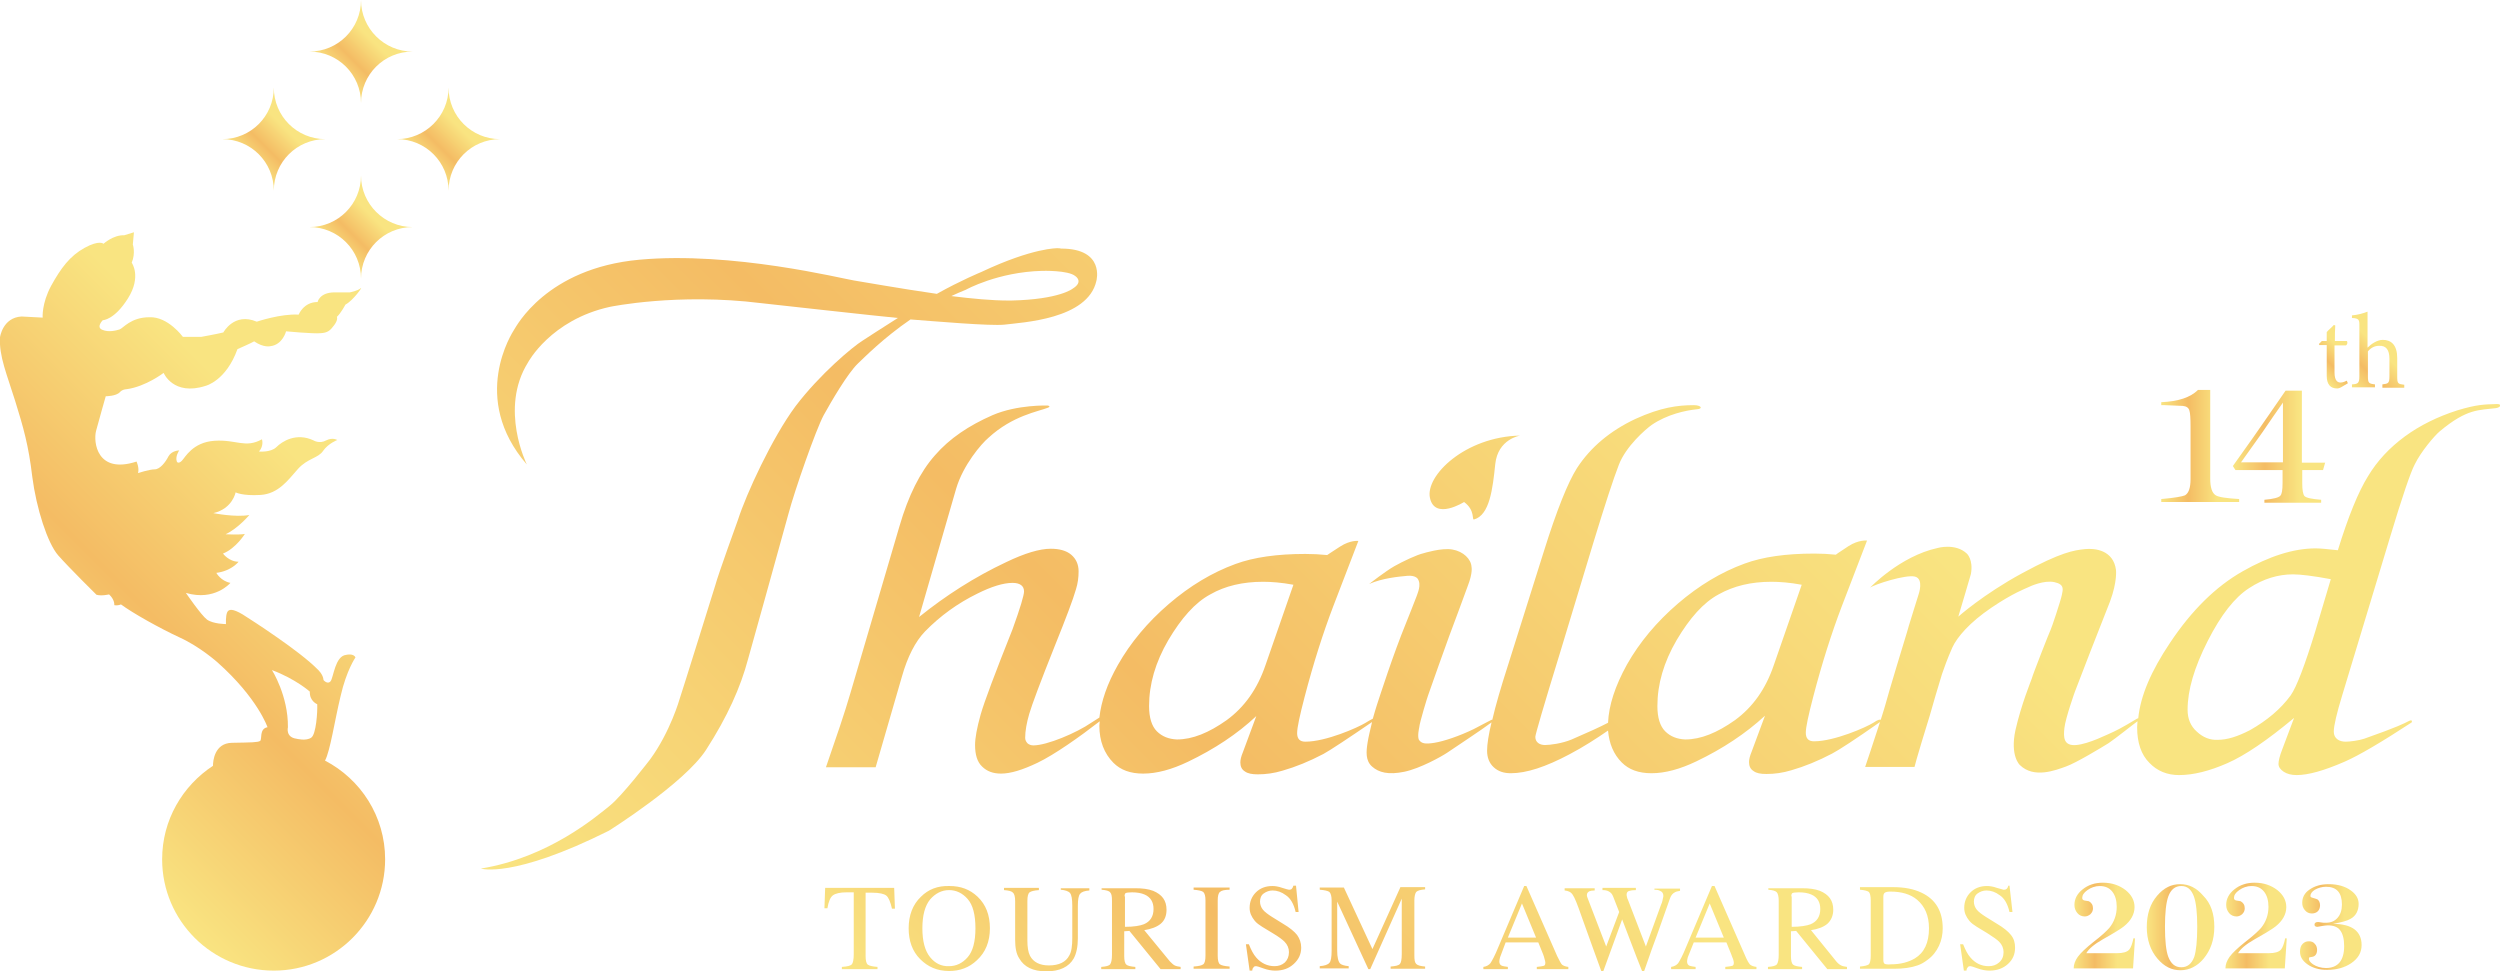 <?xml version="1.0" encoding="utf-8"?>
<!-- Generator: Adobe Illustrator 27.0.0, SVG Export Plug-In . SVG Version: 6.00 Build 0)  -->
<svg version="1.1" id="Layer_1" xmlns="http://www.w3.org/2000/svg" xmlns:xlink="http://www.w3.org/1999/xlink" x="0px" y="0px"
	 viewBox="0 0 673.8 261.7" style="enable-background:new 0 0 673.8 261.7;" xml:space="preserve">
<style type="text/css">
	.st0{fill:url(#SVGID_00000025418520842982376570000011084648691936992959_);}
	.st1{fill:url(#SVGID_00000038392120370830096050000004147249843260674489_);}
	.st2{fill:url(#SVGID_00000107575796548854130200000004141767108552650145_);}
	.st3{fill:url(#SVGID_00000134953226942776001940000012007858678845219968_);}
	.st4{fill:url(#SVGID_00000173154278040034782250000018184980167450971066_);}
	.st5{fill:url(#SVGID_00000072269926681701451720000018299128905865246643_);}
	.st6{fill:url(#SVGID_00000007405072790059928840000007759381910058555792_);}
	.st7{fill:url(#SVGID_00000015331434588904850000000004094329805814845109_);}
	.st8{fill:url(#SVGID_00000060006149741201747520000000591908956292892064_);}
	.st9{fill:url(#SVGID_00000137853973799946030210000015511775595680603020_);}
	.st10{fill:url(#SVGID_00000141444550806244566300000005062555979960020403_);}
	.st11{fill:url(#SVGID_00000103943841237467278890000008373707260102689956_);}
	.st12{fill:url(#SVGID_00000099630914323836873390000013149662944351876249_);}
</style>
<g>
	<g>
		<g>
			<g>
				<g>
					<g>
						<defs>
							<path id="SVGID_1_" d="M385.4,134.2c1.3,6.1,9.2,1.1,9.2,1.1c3.1,2.3,2,4.9,2.7,4.7c4.2-1.2,5-8.2,5.7-14.9
								c0.7-6.8,6.7-7.7,6.7-7.7C394.9,117.7,384.1,128.2,385.4,134.2 M311.8,197.1c-1.4-1.4-2.1-3.7-2.1-6.8
								c0-5.9,1.7-11.8,5.2-17.8c3.5-5.9,7.2-10.1,11.3-12.3c4-2.3,8.8-3.4,14.2-3.4c2.2,0,5,0.2,8.2,0.8l-7.5,21.6
								c-2.2,6.5-5.7,11.4-10.5,14.9c-4.8,3.4-9.2,5.2-13.4,5.2C315,199.2,313.2,198.5,311.8,197.1 M448.8,197.1
								c-1.4-1.4-2.1-3.7-2.1-6.8c0-5.9,1.7-11.8,5.2-17.8c3.5-5.9,7.2-10.1,11.3-12.3c4.1-2.3,8.8-3.4,14.2-3.4
								c2.2,0,5,0.2,8.2,0.8l-7.5,21.6c-2.2,6.5-5.7,11.4-10.5,14.9c-4.8,3.4-9.2,5.2-13.4,5.2C452,199.2,450.2,198.5,448.8,197.1
								 M592.1,197.2c-1.7-1.5-2.5-3.5-2.5-5.9c0-5.3,1.8-11.4,5.4-18.5c3.6-7.1,7.3-11.8,11.2-14.3c3.8-2.5,7.8-3.7,11.8-3.7
								c2,0,5.4,0.4,10.2,1.3l-4.2,14.1c-2.8,9.1-5,14.9-6.6,17.2c-2.7,3.7-6.4,6.8-11,9.4c-3.3,1.7-6.1,2.6-8.7,2.6
								C595.6,199.5,593.7,198.7,592.1,197.2 M662.3,110.6c-5.3,1.7-10,4-14.1,7c-4.1,3-7.5,6.6-10,10.8c-2.6,4.2-5.3,10.8-8.1,19.9
								c-2.7-0.3-4.7-0.5-6-0.5c-5.9,0-12.5,2.1-19.7,6.2c-7.2,4.1-13.7,10.5-19.5,19.2c-5.1,7.6-8,14.3-8.6,20.4
								c-0.2,0-0.4,0.1-0.5,0.2c-0.3,0.2-4.5,2.7-6.1,3.4c-1.6,0.7-6.7,3.3-10.1,3.6c-3.4,0.3-3.5-2-3.2-4.6
								c0.3-2.7,2.8-9.7,2.8-9.7s4.1-10.6,4.2-10.9c0.1-0.3,3.2-8.1,5.3-13.5c2-5.4,1.6-8.5,1.6-8.5c-0.7-5.3-5.6-5.9-8.4-5.6
								c-2.9,0.3-6.4,0.8-16.9,6.5c-10.5,5.7-17.2,11.7-17.2,11.7c0.1-0.2,3.4-11.5,3.4-11.5c0.7-3.9-1.1-5.5-1.1-5.5
								c-3.1-2.9-7.9-1.5-7.9-1.5c-10.1,2.2-18.2,10.7-18.2,10.7c1.2-0.9,9.6-3.6,12.1-3c2.5,0.6,1,4.8,1,4.8
								c-0.2,0.7-3,9.5-3.1,10.1c-0.2,0.6-5.3,17.4-5.9,19.8c-0.2,0.6-0.6,2.1-1.2,3.9c-0.2-0.1-0.7-0.1-2,0.8c-1.9,1.2-10.5,5-16,5
								c-1.5,0-2.2-0.8-2.2-2.3c0-1.5,0.7-4.7,2-9.7c2.4-9.2,5-17.3,7.7-24.4l6.8-17.7c0,0-2.2-0.3-5,1.5c-2.8,1.8-3.4,2.3-3.4,2.3
								c-2-0.2-3.9-0.3-5.8-0.3c-7.7,0-13.9,0.9-18.8,2.7c-6.3,2.3-12.3,5.9-18,10.8c-5.7,4.9-10.3,10.4-13.7,16.4
								c-3.2,5.8-4.9,11-5.1,15.7c-2.3,1.2-5.4,2.6-9.8,4.5c-2.6,1.1-5.9,1.5-7.2,1.5c-1.4,0-2.6-0.7-2.6-2.2
								c0-0.6,2.2-8.2,6.7-22.8l8.9-29.4c3.2-10.5,5.5-17.5,6.9-21.1c1.9-5,7.2-9.6,8.9-10.8c4.1-2.8,9.1-3.9,12.2-4.2
								c1.6-0.1,1.2-1.1-0.9-1.1c-4.3,0-8.9,0.6-15.7,3.7c-6.8,3.2-12.1,7.6-15.8,13.3c-2.4,3.8-5.4,11.2-8.9,22.4l-9.7,30.8
								c-1.9,5.9-3.3,10.7-4.2,14.6c-0.1,0-0.1,0-0.2,0c-0.3,0.1-0.9,0.5-4.8,2.5c-3.9,1.9-8.1,3.3-10.6,3.7
								c-2.5,0.4-3.4,0.2-4.1-0.7c-0.6-0.8,0-3.4,0-3.4c0.1-1.4,2.3-8.5,2.4-8.7c0.1-0.3,5.5-15.6,5.7-16c0.2-0.4,5-13.5,5-13.5
								c1.4-3.6,1-5.1,1-5.1c-0.1-2.1-2.2-4.2-5.2-4.7c-2.9-0.5-7.7,1-7.7,1c-1.8,0.4-5.6,2.2-7.9,3.5c-2.3,1.3-6.8,4.8-6.8,4.8
								c3.6-1.6,8.1-2,10.3-2.2c2.2-0.2,2.8,0.8,2.8,0.8c1.1,1.6-0.1,4-0.3,4.7c-0.2,0.6-2.8,7.1-2.8,7.1
								c-3.6,8.8-7.1,19.8-7.9,22.2c-0.3,0.9-0.7,2.3-1.1,3.7c-0.6,0.3-1.3,0.7-2.1,1.2c-2,1.2-10.5,5-16.1,5
								c-1.5,0-2.2-0.8-2.2-2.3c0-1.5,0.7-4.7,2-9.7c2.4-9.2,5-17.3,7.7-24.4l6.8-17.7c0,0-2.1-0.3-4.9,1.5
								c-2.8,1.8-3.5,2.3-3.5,2.3c-2-0.2-3.9-0.3-5.9-0.3c-7.6,0-13.9,0.9-18.8,2.7c-6.3,2.3-12.3,5.9-18,10.8
								c-5.7,4.9-10.3,10.4-13.7,16.4c-2.9,5.1-4.5,9.8-5,14.2c-0.7,0.5-1.5,0.9-2.2,1.4c-3.9,2.7-11.9,6.1-15.6,6.1
								c-0.6,0-1.1-0.2-1.5-0.5c-0.3-0.3-0.7-0.8-0.7-1.5c0-1.9,0.4-4.1,1.1-6.5c0.7-2.4,3-8.6,7-18.6c2.9-7.2,4.8-12.2,5.6-15
								c0.5-1.6,0.7-3.2,0.7-4.8c0-1.9-0.7-3.4-2-4.5c-1.3-1.1-3.2-1.6-5.5-1.6c-3,0-7,1.2-12,3.6c-8.5,4-16.3,9-23.5,14.8l10-34.6
								c1.9-6.4,6.8-12.1,8.7-13.7c6.5-6,13.5-7.1,16-8.1c1-0.4,0-0.6,0-0.6s-8.2-0.3-14.9,2.6c-6.4,2.8-11.6,6.3-15.5,10.8
								c-4,4.5-7.2,10.9-9.6,19.2l-13.2,44.9c-1.5,5.2-3.8,11.9-6.6,20H236l7.1-24.5c1.5-5.3,3.6-9.4,6.2-12.1
								c4.1-4.2,8.8-7.6,14.1-10.2c3.8-1.9,7-2.9,9.5-2.9c2,0,3.1,0.8,3.1,2.3c0,1-1,4.4-3.1,10.2c-4.7,11.8-7.6,19.5-8.6,23
								c-1,3.6-1.5,6.3-1.5,8.2c0,2.6,0.6,4.6,1.9,5.8c1.3,1.3,3,1.9,5.1,1.9c2.6,0,5.8-1,9.8-2.9c4.6-2.2,11.4-7,16.8-11.2
								c0,0.4-0.1,0.8-0.1,1.2c0,4.1,1.3,7.5,3.8,10c1.9,1.9,4.5,2.9,8,2.9c3.7,0,7.7-1.1,12.1-3.2c7.1-3.4,13.3-7.5,18.4-12.3
								l-3.6,9.7c-0.5,1.2-0.7,2.1-0.7,2.8c0,1.1,0.4,1.9,1.2,2.4c0.8,0.6,2,0.8,3.5,0.8c2.2,0,4.4-0.3,6.7-1c3.5-1,7.2-2.5,11-4.5
								c1.7-0.9,7.1-4.5,13.1-8.6c-0.5,2.1-1,4.2-1.2,5.5c-0.4,2.5-0.6,4.9,1.2,6.5c1.8,1.6,4.4,2.3,8.7,1.4
								c4.3-0.9,10-4.1,11.5-5.1c1.3-0.9,9.8-6.5,12-8.2c-0.8,3.3-1.2,5.9-1.2,7.6c0,1.9,0.6,3.4,1.8,4.5c1.2,1.1,2.7,1.6,4.6,1.6
								c4.2,0,9.4-1.7,15.8-5.1c3.8-2,7.2-4.2,10.4-6.4c0.3,3.5,1.5,6.4,3.7,8.6c1.9,1.9,4.5,2.9,8,2.9c3.7,0,7.7-1.1,12.1-3.2
								c7.1-3.4,13.3-7.5,18.5-12.3l-3.6,9.7c-0.5,1.2-0.7,2.1-0.7,2.8c0,1.1,0.4,1.9,1.2,2.4c0.8,0.6,1.9,0.8,3.5,0.8
								c2.2,0,4.4-0.3,6.7-1c3.5-1,7.2-2.5,11-4.5c1.9-1,6.2-3.8,12.9-8.5c-1.6,5-4,12.1-4,12.1H516c0-0.4,3.9-13.3,4.1-13.8
								c0.1-0.5,2.9-10,3.3-11.2c0.4-1.2,1.5-4.3,2.8-7.2c1.3-2.8,4.6-6.7,10.5-10.7c5.9-4,9.3-5.2,9.9-5.5c0.6-0.3,4.3-2,7.1-1.4
								c2.8,0.6,2.3,2,2,3.5c-0.3,1.5-2.8,9-3,9.3c-0.2,0.3-4.9,12.3-5.1,13.2c-0.3,0.9-2.8,6.9-4.4,13.9c-1.5,7,1.2,9.4,1.2,9.4
								c3.8,3.7,9.6,1.4,12.4,0.4c2.8-1,9.4-5,11.5-6.3c1.8-1.2,6.8-5.2,7.8-5.9c0,0.5-0.1,1.1-0.1,1.6c0,4.2,1.1,7.4,3.3,9.6
								c2.1,2.2,4.8,3.3,8,3.3c3.9,0,8.2-1.1,13-3.2c4.8-2.1,10.8-6.2,18-12.2l-3.2,8.5c-0.7,1.8-1,3.1-1,3.9c0,0.8,0.5,1.5,1.4,2.1
								c0.9,0.6,2.1,0.9,3.5,0.9c3.1,0,7.4-1.2,12.9-3.6c3.9-1.7,10-5.3,18.1-10.6c0,0,0.4-1-0.9-0.3c-1.2,0.6-2.8,1.5-11.9,4.7
								c-1.5,0.5-3.9,0.8-5,0.8c-1.8,0-3.2-0.9-3.2-2.7c0-1.6,0.8-5,2.3-9.9l12.8-42.3c3.4-11.3,5.6-17.7,6.7-19.8
								c1.7-3.5,5.3-7.7,6.7-8.9c7.5-6.3,10.7-5.7,15.2-6.3c1.3-0.2,1.7-1.1,0.3-1.1C669.5,109,667.6,109,662.3,110.6 M256.4,79.8
								c1.3-0.6,2.6-1.2,3.9-1.7c0,0,8.6-4.8,20.6-5.1c0,0,7-0.2,8.9,1.4c0,0,2.4,1.5-0.7,3.4c0,0-3.5,2.9-16.5,3.2
								c-0.3,0-0.6,0-0.9,0C267.4,81,262,80.5,256.4,79.8 M285,66.9c0,0-6.5-0.2-20.5,6.4c0,0-5.6,2.3-12,5.9
								c-10.4-1.5-20.3-3.3-22.3-3.6c-3.3-0.5-32.8-7.9-57.9-5.6c-25.1,2.3-33.2,18.1-33.7,18.8c-0.5,0.8-12.1,18.5,3.4,36.4
								c0,0-7.5-15,0.3-27.5c0,0,6.1-11.5,22.1-15c0,0,18.2-3.8,40.7-1c0,0,33.3,3.7,36.9,4c-4.1,2.6-8.3,5.3-9.5,6.1
								c-2.6,1.6-11.5,9-18.1,17.7c-6.3,8.5-13.3,23.7-15.5,30.6c0,0-5.4,14.9-6.1,17.6c0,0-9,28.9-9.6,30.6c0,0-2.5,8.9-8,16.4
								c0,0-7.5,9.8-10.9,12.5c-3.4,2.7-16.3,13.9-34.7,16.9c0,0,8.5,2.8,34.5-10.2c0,0,20.4-12.8,26.2-21.8
								c5.8-9,9.3-16.9,11.3-24.4c0,0,9.2-32.9,10.9-39.2c1.7-6.4,7.4-22.7,9.5-26.6c2-3.6,6.4-11.2,9.2-13.9
								c1.8-1.7,6.9-6.9,14.2-11.9c6.6,0.5,21.5,1.8,25.3,1.4c4.7-0.6,22.5-1.4,24.8-11.8c0,0,2.4-8.7-9.5-8.7
								C285.7,66.9,285.3,66.9,285,66.9"/>
						</defs>
						
							<linearGradient id="SVGID_00000163060355269051649460000000843705713909318324_" gradientUnits="userSpaceOnUse" x1="215.385" y1="320.088" x2="549.993" y2="-14.519">
							<stop  offset="0" style="stop-color:#F9E481"/>
							<stop  offset="0.343" style="stop-color:#F4BC64"/>
							<stop  offset="0.716" style="stop-color:#F9E481"/>
						</linearGradient>
						
							<use xlink:href="#SVGID_1_"  style="overflow:visible;fill:url(#SVGID_00000163060355269051649460000000843705713909318324_);"/>
						<clipPath id="SVGID_00000070090403803658052910000013264718630053460408_">
							<use xlink:href="#SVGID_1_"  style="overflow:visible;"/>
						</clipPath>
					</g>
				</g>
				<g>
					<g>
						<defs>
							<path id="SVGID_00000120556844960824144550000017976080783254473381_" d="M222.4,239.2l-0.2,5.6h0.8c0.3-1.8,0.8-3,1.5-3.5
								c0.7-0.5,1.9-0.8,3.7-0.8h1.9v16.7c0,1.4-0.2,2.3-0.5,2.7c-0.4,0.4-1.2,0.6-2.7,0.7v0.6h9.6v-0.6c-1.3-0.1-2.2-0.3-2.6-0.6
								c-0.4-0.3-0.6-1.1-0.6-2.3v-17.1h1.8c1.9,0,3.2,0.3,3.8,0.8c0.6,0.5,1.1,1.7,1.5,3.5h0.8l-0.2-5.6H222.4z M285.9,239.2v0.6
								c1.2,0.1,2.1,0.4,2.5,0.9c0.4,0.5,0.6,1.6,0.6,3.4v8.7c0,2.1-0.2,3.7-0.8,4.7c-0.9,1.8-2.8,2.7-5.5,2.7
								c-2.5,0-4.2-0.9-5.1-2.6c-0.5-1-0.7-2.4-0.7-4.1v-10.7c0-1.2,0.2-2,0.6-2.3c0.4-0.3,1.2-0.5,2.5-0.6v-0.6h-9.4v0.6
								c1.3,0.1,2.1,0.3,2.4,0.7c0.4,0.3,0.6,1.1,0.6,2.3v10.4c0,2.1,0.3,3.8,1.1,5c1.3,2.3,3.7,3.5,7.3,3.5c3.6,0,6.1-1.2,7.4-3.5
								c0.7-1.3,1.1-3.1,1.1-5.4v-8.7c0-1.8,0.2-2.8,0.6-3.3c0.4-0.5,1.2-0.8,2.5-0.9v-0.6H285.9z M303.1,241.6
								c0-0.5,0.1-0.8,0.3-0.9c0.2-0.1,0.8-0.2,1.7-0.2c1.4,0,2.5,0.2,3.4,0.6c1.6,0.7,2.4,2,2.4,3.9c0,2-0.9,3.4-2.6,4.1
								c-1,0.4-2.7,0.7-5.1,0.7V241.6z M296.9,239.2v0.6c1.2,0.1,2,0.3,2.3,0.7c0.4,0.4,0.5,1.1,0.5,2.3v14.5c0,1.4-0.2,2.2-0.5,2.6
								c-0.3,0.4-1.1,0.6-2.4,0.7v0.6h9.2v-0.6c-1.2-0.1-2.1-0.3-2.4-0.6c-0.4-0.3-0.6-1.1-0.6-2.3V251l1.4-0.1l8.4,10.3h5.4v-0.6
								c-0.7-0.1-1.2-0.2-1.6-0.4c-0.4-0.2-0.8-0.6-1.3-1.1l-6.9-8.4c1.8-0.3,3.3-0.8,4.4-1.7c1.1-0.9,1.6-2.2,1.6-3.8
								c0-2.5-1.2-4.1-3.6-5.1c-1.3-0.5-2.9-0.7-4.8-0.7H296.9z M321.7,239.2v0.6c1.3,0.1,2.2,0.3,2.6,0.6c0.4,0.4,0.6,1.1,0.6,2.3
								v14.9c0,1.2-0.2,2-0.6,2.3c-0.4,0.3-1.2,0.5-2.6,0.6v0.6h9.7v-0.6c-1.3-0.1-2.2-0.3-2.6-0.6c-0.4-0.3-0.6-1.1-0.6-2.3v-14.9
								c0-1.2,0.2-2,0.6-2.3c0.4-0.4,1.3-0.6,2.6-0.6v-0.6H321.7z M377.4,239.2l-7.5,16.6l-7.7-16.6h-6.5v0.6
								c1.3,0.1,2.2,0.3,2.6,0.6c0.4,0.4,0.6,1.2,0.6,2.3v13.5c0,1.8-0.2,2.9-0.6,3.3c-0.4,0.5-1.3,0.8-2.6,0.9v0.6h7.8v-0.6
								c-1.2-0.1-2-0.4-2.3-0.7c-0.5-0.5-0.8-1.7-0.8-3.5V243l8.4,18.2h0.5l8.5-19v15c0,1.4-0.2,2.3-0.5,2.6
								c-0.3,0.4-1.2,0.6-2.5,0.7v0.6h9.3v-0.6c-1.2-0.1-2-0.3-2.4-0.7c-0.4-0.4-0.5-1.1-0.5-2.3v-14.8c0-1.1,0.2-1.9,0.5-2.3
								c0.4-0.4,1.2-0.6,2.4-0.7v-0.6H377.4z M445.9,239.2v0.6c0.7,0,1.2,0.1,1.5,0.3c0.6,0.2,0.9,0.7,0.9,1.3c0,0.2,0,0.4-0.1,0.7
								c-0.1,0.5-0.2,1.1-0.5,1.7l-4.1,11.3l-4.8-12.5c-0.2-0.4-0.3-0.7-0.3-0.9c0-0.1-0.1-0.3-0.1-0.5c0-0.6,0.2-1,0.8-1.1
								c0.3-0.1,0.9-0.2,1.7-0.2v-0.6h-9v0.6c0.7,0,1.2,0.1,1.6,0.3c0.6,0.3,1,0.7,1.3,1.5l1.6,4.1l-3.5,9.3l-4.8-12.5
								c-0.1-0.3-0.2-0.6-0.3-0.8c-0.1-0.2-0.1-0.4-0.1-0.6c0-0.5,0.3-0.8,0.7-1c0.3-0.1,0.7-0.2,1.4-0.2v-0.6h-8.1v0.6
								c1,0.1,1.7,0.4,2.2,1.2c0.5,0.7,1.3,2.7,2.4,5.9l2.8,7.8l2.5,6.9h0.5l5.1-14l3.9,10.2l1.5,3.8h0.5l2.1-6l1.4-3.8l3.5-9.9
								c0.3-0.8,0.7-1.3,1.3-1.6c0.3-0.2,0.8-0.3,1.4-0.4v-0.6H445.9z M482.8,241.6c0-0.5,0.1-0.8,0.3-0.9c0.2-0.1,0.8-0.2,1.7-0.2
								c1.4,0,2.5,0.2,3.4,0.6c1.6,0.7,2.4,2,2.4,3.9c0,2-0.9,3.4-2.6,4.1c-1,0.4-2.8,0.7-5.1,0.7V241.6z M476.6,239.2v0.6
								c1.2,0.1,1.9,0.3,2.3,0.7c0.3,0.4,0.5,1.1,0.5,2.3v14.5c0,1.4-0.2,2.2-0.5,2.6c-0.3,0.4-1.1,0.6-2.4,0.7v0.6h9.2v-0.6
								c-1.2-0.1-2.1-0.3-2.4-0.6c-0.4-0.3-0.6-1.1-0.6-2.3V251l1.4-0.1l8.4,10.3h5.3v-0.6c-0.7-0.1-1.2-0.2-1.6-0.4
								c-0.4-0.2-0.9-0.6-1.3-1.1l-6.8-8.4c1.9-0.3,3.3-0.8,4.4-1.7c1-0.9,1.6-2.2,1.6-3.8c0-2.5-1.2-4.1-3.6-5.1
								c-1.3-0.5-2.9-0.7-4.8-0.7H476.6z M508,259.8c-0.3-0.2-0.4-0.5-0.4-1.1v-17c0-0.5,0.1-0.9,0.4-1.1c0.3-0.2,0.8-0.3,1.5-0.3
								c3,0,5.4,0.7,7.2,2.2c2.1,1.8,3.2,4.3,3.2,7.7c0,3.9-1.3,6.6-3.8,8.1c-1.7,1-3.8,1.6-6.4,1.6
								C508.8,260,508.3,259.9,508,259.8 M501.3,239.2v0.6c1.2,0.1,2,0.3,2.4,0.6c0.3,0.3,0.5,1.1,0.5,2.3v14.9c0,1.2-0.2,2-0.5,2.3
								c-0.4,0.3-1.2,0.5-2.4,0.6v0.6h9.2c2.5,0,4.6-0.3,6.3-0.9c0.9-0.3,1.8-0.8,2.7-1.5c1.4-1,2.4-2.3,3.1-3.8
								c0.7-1.5,1-3.1,1-4.7c0-4.6-1.9-7.8-5.7-9.6c-2.1-1-4.6-1.5-7.7-1.5H501.3z M410.2,243.5l3.8,9.2h-7.6L410.2,243.5z
								 M410.8,238.8l-6.9,16.3c-1,2.5-1.8,3.9-2.2,4.5c-0.4,0.5-1.1,0.9-1.9,1v0.6h6.6v-0.6c-0.8-0.1-1.3-0.2-1.6-0.3
								c-0.5-0.2-0.7-0.6-0.7-1.2c0-0.3,0.1-0.7,0.2-1.1c0.2-0.5,0.7-1.8,1.5-4h8.8l1.3,3.2c0.2,0.5,0.3,0.9,0.4,1.3
								c0.1,0.4,0.2,0.7,0.2,0.9c0,0.5-0.1,0.8-0.4,0.9c-0.3,0.1-0.9,0.2-1.9,0.3v0.6h8.5v-0.6c-0.8-0.1-1.3-0.3-1.7-0.6
								c-0.3-0.3-0.7-1.1-1.3-2.3l-8.3-18.9H410.8z M460.8,243.5l3.8,9.2H457L460.8,243.5z M461.4,238.8l-6.9,16.3
								c-1,2.5-1.8,3.9-2.2,4.5c-0.4,0.5-1.1,0.9-1.9,1v0.6h6.6v-0.6c-0.8-0.1-1.3-0.2-1.6-0.3c-0.5-0.2-0.7-0.6-0.7-1.2
								c0-0.3,0.1-0.7,0.2-1.1c0.2-0.5,0.7-1.8,1.6-4h8.8l1.3,3.2c0.2,0.5,0.3,0.9,0.5,1.3c0.1,0.4,0.2,0.7,0.2,0.9
								c0,0.5-0.1,0.8-0.4,0.9c-0.3,0.1-0.9,0.2-1.9,0.3v0.6h8.4v-0.6c-0.8-0.1-1.3-0.3-1.7-0.6c-0.3-0.3-0.8-1.1-1.3-2.3l-8.3-18.9
								H461.4z M250.7,258c-1.4-1.7-2.1-4.3-2.1-7.8c0-3.5,0.7-6.1,2.1-7.8c1.4-1.6,3.1-2.5,5.1-2.5c1.9,0,3.6,0.8,5,2.4
								c1.4,1.6,2.1,4.2,2.1,7.9c0,3.6-0.7,6.2-2.1,7.8c-1.4,1.6-3.1,2.4-5,2.4C253.7,260.5,252,259.6,250.7,258 M248.2,241.7
								c-2.2,2.1-3.3,5-3.3,8.5c0,3.4,1,6.2,3.1,8.3c2.1,2.1,4.6,3.2,7.8,3.2c2.9,0,5.4-0.9,7.5-2.9c2.3-2.1,3.5-5,3.5-8.6
								c0-3.6-1.1-6.4-3.3-8.5c-2.1-2-4.6-2.9-7.6-2.9C252.7,238.7,250.2,239.7,248.2,241.7 M348.6,238.7c-0.1,0.3-0.2,0.6-0.4,0.8
								c-0.1,0.2-0.4,0.3-0.8,0.3c-0.2,0-0.8-0.2-1.8-0.5c-1.1-0.4-2-0.5-2.7-0.5c-1.8,0-3.3,0.6-4.4,1.7c-1.1,1.1-1.7,2.5-1.7,4.2
								c0,1.3,0.5,2.4,1.4,3.5c0.5,0.6,1.2,1.1,2,1.6l2.8,1.7c1.7,1,2.7,1.8,3.2,2.3c0.8,0.8,1.2,1.8,1.2,2.8c0,1.2-0.4,2.1-1.1,2.8
								c-0.8,0.7-1.7,1-2.8,1c-1.9,0-3.6-0.8-4.9-2.3c-0.8-0.9-1.4-2.1-2-3.6h-0.8l1,7.1h0.7c0-0.3,0.1-0.6,0.3-0.8
								c0.1-0.3,0.4-0.4,0.8-0.4c0.2,0,0.8,0.2,1.9,0.6c1.1,0.4,2.2,0.6,3.2,0.6c2.1,0,3.7-0.6,5-1.8c1.3-1.2,2-2.6,2-4.4
								c0-1.3-0.4-2.4-1.1-3.4c-0.7-0.9-2-2-3.9-3.1l-2.9-1.8c-1.1-0.7-1.9-1.3-2.4-1.9c-0.5-0.6-0.8-1.4-0.8-2.2
								c0-0.9,0.3-1.7,1-2.2c0.7-0.5,1.5-0.8,2.4-0.8c1.2,0,2.4,0.4,3.6,1.3c1.2,0.8,2.1,2.3,2.6,4.5h0.8l-0.7-7.1H348.6z
								 M541.3,238.7c-0.1,0.3-0.2,0.6-0.4,0.8c-0.2,0.2-0.4,0.3-0.9,0.3c-0.1,0-0.8-0.2-1.8-0.5c-1.1-0.4-2-0.5-2.7-0.5
								c-1.8,0-3.3,0.6-4.4,1.7c-1.1,1.1-1.7,2.5-1.7,4.2c0,1.3,0.5,2.4,1.4,3.5c0.5,0.6,1.2,1.1,2,1.6l2.8,1.7
								c1.6,1,2.7,1.8,3.2,2.3c0.8,0.8,1.2,1.8,1.2,2.8c0,1.2-0.4,2.1-1.2,2.8c-0.8,0.7-1.7,1-2.8,1c-2,0-3.6-0.8-4.9-2.3
								c-0.8-0.9-1.4-2.1-2-3.6h-0.8l1,7.1h0.7c0-0.3,0.1-0.6,0.3-0.8c0.1-0.3,0.4-0.4,0.8-0.4c0.2,0,0.8,0.2,1.9,0.6
								c1.1,0.4,2.2,0.6,3.2,0.6c2,0,3.7-0.6,5-1.8c1.3-1.2,1.9-2.6,1.9-4.4c0-1.3-0.3-2.4-1.1-3.4c-0.7-0.9-2-2-3.9-3.1l-2.9-1.8
								c-1.1-0.7-1.9-1.3-2.4-1.9c-0.5-0.6-0.8-1.4-0.8-2.2c0-0.9,0.3-1.7,1-2.2c0.7-0.5,1.5-0.8,2.4-0.8c1.2,0,2.4,0.4,3.6,1.3
								c1.2,0.8,2.1,2.3,2.6,4.5h0.8l-0.8-7.1H541.3z"/>
						</defs>
						
							<linearGradient id="SVGID_00000017518542678607475610000010409030800603923331_" gradientUnits="userSpaceOnUse" x1="298.604" y1="332.885" x2="467.358" y2="164.13">
							<stop  offset="0" style="stop-color:#F9E481"/>
							<stop  offset="0.343" style="stop-color:#F4BC64"/>
							<stop  offset="0.716" style="stop-color:#F9E481"/>
						</linearGradient>
						
							<use xlink:href="#SVGID_00000120556844960824144550000017976080783254473381_"  style="overflow:visible;fill:url(#SVGID_00000017518542678607475610000010409030800603923331_);"/>
						<clipPath id="SVGID_00000028307074298095394760000016880578885197373622_">
							<use xlink:href="#SVGID_00000120556844960824144550000017976080783254473381_"  style="overflow:visible;"/>
						</clipPath>
					</g>
				</g>
			</g>
			<g>
				
					<linearGradient id="SVGID_00000169515820798754610770000000262690220601545376_" gradientUnits="userSpaceOnUse" x1="625.227" y1="101.265" x2="634.131" y2="92.362">
					<stop  offset="0" style="stop-color:#F9E481"/>
					<stop  offset="0.343" style="stop-color:#F4BC64"/>
					<stop  offset="0.716" style="stop-color:#F9E481"/>
				</linearGradient>
				<path style="fill:url(#SVGID_00000169515820798754610770000000262690220601545376_);" d="M631.1,104.3c-0.5,0.3-0.9,0.4-1.2,0.4
					c-1.8,0-2.8-1.1-2.8-3.4v-8.3h-2l-0.1-0.3l0.8-0.8h1.3v-2.4c0.5-0.6,1.4-1.3,1.9-1.9l0.4,0.1c-0.1,1.2-0.1,2.8-0.1,4.2h3.2
					c0.3,0.3,0.2,0.9-0.2,1.2h-3.1v7.3c0,2.3,0.9,2.7,1.6,2.7c0.7,0,1.3-0.3,1.7-0.5l0.3,0.7L631.1,104.3z"/>
				
					<linearGradient id="SVGID_00000057858364785717836830000017744179096311381422_" gradientUnits="userSpaceOnUse" x1="632.585" y1="103.057" x2="644.926" y2="90.716">
					<stop  offset="0" style="stop-color:#F9E481"/>
					<stop  offset="0.343" style="stop-color:#F4BC64"/>
					<stop  offset="0.716" style="stop-color:#F9E481"/>
				</linearGradient>
				<path style="fill:url(#SVGID_00000057858364785717836830000017744179096311381422_);" d="M642.1,104.4v-0.8
					c1.6-0.2,1.9-0.3,1.9-2.2v-4.7c0-2.4-0.9-3.6-2.8-3.5c-1.1,0-2.2,0.5-3,1.5v6.7c0,1.8,0.2,2,1.9,2.2v0.8h-6.2v-0.8
					c1.6-0.1,2-0.3,2-2.2V87.7c0-1.5-0.1-1.9-2-2v-0.7c1.5-0.1,3.2-0.6,4.2-1c0,1.1,0,2.4,0,3.5v6.2c1-1,2.6-2.1,4.1-2.1
					c2.3,0,3.9,1.4,3.9,4.9v5c0,1.9,0.2,2,1.9,2.2v0.8H642.1z"/>
			</g>
		</g>
		<g>
			
				<linearGradient id="SVGID_00000006667308312859260720000007701142321978506932_" gradientUnits="userSpaceOnUse" x1="66.853" y1="44.452" x2="80.779" y2="30.526">
				<stop  offset="0" style="stop-color:#F9E481"/>
				<stop  offset="0.343" style="stop-color:#F4BC64"/>
				<stop  offset="0.716" style="stop-color:#F9E481"/>
			</linearGradient>
			<path style="fill:url(#SVGID_00000006667308312859260720000007701142321978506932_);" d="M73.8,23.6c0,7.7-6.2,13.9-13.9,13.9
				c7.7,0,13.9,6.2,13.9,13.9c0-7.7,6.2-13.9,13.9-13.9C80,37.5,73.8,31.3,73.8,23.6z"/>
			
				<linearGradient id="SVGID_00000120531305194991124640000006473222207814458295_" gradientUnits="userSpaceOnUse" x1="113.892" y1="44.451" x2="127.816" y2="30.527">
				<stop  offset="0" style="stop-color:#F9E481"/>
				<stop  offset="0.343" style="stop-color:#F4BC64"/>
				<stop  offset="0.716" style="stop-color:#F9E481"/>
			</linearGradient>
			<path style="fill:url(#SVGID_00000120531305194991124640000006473222207814458295_);" d="M120.9,23.6c0,7.7,6.2,13.9,13.9,13.9
				c-7.7,0-13.9,6.2-13.9,13.9c0-7.7-6.2-13.9-13.9-13.9C114.6,37.5,120.9,31.3,120.9,23.6z"/>
			
				<linearGradient id="SVGID_00000103982460042843124620000005647897095200852651_" gradientUnits="userSpaceOnUse" x1="90.35" y1="68.193" x2="104.279" y2="54.265">
				<stop  offset="0" style="stop-color:#F9E481"/>
				<stop  offset="0.343" style="stop-color:#F4BC64"/>
				<stop  offset="0.716" style="stop-color:#F9E481"/>
			</linearGradient>
			<path style="fill:url(#SVGID_00000103982460042843124620000005647897095200852651_);" d="M97.3,47.3c0,7.7-6.2,13.9-13.9,13.9
				c7.7,0,13.9,6.2,13.9,13.9c0-7.7,6.2-13.9,13.9-13.9C103.6,61.2,97.3,55,97.3,47.3z"/>
			
				<linearGradient id="SVGID_00000093892004902523792360000008817380667247019918_" gradientUnits="userSpaceOnUse" x1="90.351" y1="20.892" x2="104.279" y2="6.964">
				<stop  offset="0" style="stop-color:#F9E481"/>
				<stop  offset="0.343" style="stop-color:#F4BC64"/>
				<stop  offset="0.716" style="stop-color:#F9E481"/>
			</linearGradient>
			<path style="fill:url(#SVGID_00000093892004902523792360000008817380667247019918_);" d="M97.3,0c0,7.7-6.2,13.9-13.9,13.9
				c7.7,0,13.9,6.2,13.9,13.9c0-7.7,6.2-13.9,13.9-13.9C103.6,13.9,97.3,7.7,97.3,0z"/>
			
				<linearGradient id="SVGID_00000137112317488223039910000009368328081851213451_" gradientUnits="userSpaceOnUse" x1="9.062" y1="209.412" x2="118.858" y2="99.617">
				<stop  offset="0" style="stop-color:#F9E481"/>
				<stop  offset="0.343" style="stop-color:#F4BC64"/>
				<stop  offset="0.716" style="stop-color:#F9E481"/>
			</linearGradient>
			<path style="fill:url(#SVGID_00000137112317488223039910000009368328081851213451_);" d="M87.6,205c1.4-2.6,2.6-10.8,4.2-17.4
				c1.6-7,4-10.4,4-10.4c-0.5-1.2-2.5-0.7-2.5-0.7c-3,0.3-3.4,6.1-4.2,7.1c-0.8,1-1.9-0.3-1.9-0.3c-0.1-1.6-1.6-2.9-1.6-2.9
				c-4.8-4.9-17.5-13.1-20.2-14.8c-2.7-1.6-3.8-1.5-4.2-0.5c-0.4,1-0.3,3.1-0.3,3.1s-3.4,0-5.1-1.2c-1.6-1.2-5.7-7.2-5.7-7.2
				c7.8,2.3,12-2.7,12-2.7c-2.6-0.5-3.8-2.7-3.8-2.7c4.1-0.5,6-3,6-3c-2.6,0-4.2-2.2-4.2-2.2c3.5-1.4,5.9-5.3,5.9-5.3
				c-1.4,0.3-5.2,0.1-5.2,0.1c3.4-1.6,6.4-5.2,6.4-5.2c-3.7,0.7-9.7-0.5-9.7-0.5c5.2-1.2,6-5.6,6-5.6s1.8,1,6.7,0.7
				c4.9-0.3,7.5-4.1,10.1-7c2.6-2.9,5.5-2.9,6.8-4.9c1.4-2,3.8-2.9,3.8-2.9s-1.2-0.8-3,0.1c-1.8,1-3.4,0-3.4,0
				c-4.7-2.2-8.5,0.3-10,1.8c-1.5,1.5-4.7,1.2-4.7,1.2c1.4-1.6,0.8-3.3,0.8-3.3c-4.5,2.5-6.9,0-12.8,0.4c-5.9,0.4-7.9,4.5-8.8,5.4
				c-0.9,0.9-1.3,0.3-1.3,0.3c-0.6-1.4,0.6-3.1,0.6-3.1s-2,0-2.9,1.6c-0.8,1.6-2.3,3.5-3.7,3.5c-1.4,0-4.5,1-4.5,1
				c0.4-1.4-0.4-3.1-0.4-3.1c-10.7,3.5-11.7-5.3-10.9-8.3c0.8-3,2.6-9.3,2.6-9.3s2.8,0,3.8-1.1c0.7-0.8,1.8-0.8,1.8-0.8
				c5.2-0.7,10-4.4,10-4.4s2.6,6.3,11.3,3.5c0,0,5.5-1.3,8.6-9.9c0,0,4.1-1.8,4.5-2.1c2.6,1.8,4.4,1.3,4.4,1.3c3.3-0.4,4.2-4,4.2-4
				s7.4,0.7,9.3,0.5c1.9-0.1,2.6-0.7,3.7-2.2c1.1-1.5,0.7-2.2,0.7-2.2c1.1-1,2.3-3.3,2.3-3.3c2.1-1.1,4.9-5.1,4.1-4.4
				c-0.8,0.7-2.9,1.1-2.9,1.1s0,0-4.1,0c-4.1,0-4.6,2.6-4.6,2.6c-3.8,0-5.1,3.4-5.1,3.4c-4.8-0.3-11.3,1.9-11.3,1.9
				c-6.1-2.6-9,2.9-9,2.9c-1.6,0.4-6,1.2-6,1.2h-4.9c0,0-4-5.5-9-5.3c-5.1,0-7.1,3-8.1,3.3c-1,0.3-2.9,0.8-4.6,0.1
				c-1.8-0.7,0.1-2.6,0.1-2.6s3.1,0,6.8-5.9c3.7-5.9,1-9.6,1-9.6c1.1-2.6,0.3-4.9,0.3-4.9l0.3-3.3l-2.6,0.8c-3-0.1-5.6,2.3-5.6,2.3
				s-1.1-1.1-5.1,1.1c-4,2.2-6.4,5.5-9,10.2c-2.6,4.8-2.3,8.6-2.3,8.6l-5.7-0.3C0.7,85.6,0,90.9,0,90.9c-0.3,5.1,1.9,10.1,4.1,17.2
				c2.2,7.1,3.6,11.9,4.6,20.4c1.1,8.5,4.1,17.9,7,21.2C18.6,153,26,160.3,26,160.3c1.4,0.4,3.4-0.1,3.4-0.1
				c1.6,1.5,1.4,2.9,1.4,2.9c1,0.2,1.8-0.2,1.8-0.2c3.1,2.3,10.4,6.4,15.8,8.9c5.5,2.5,10.2,6.7,10.2,6.7
				c10.9,9.7,13.5,17.5,13.5,17.5c-2.3,0.4-1.4,3.3-2,3.7c-0.7,0.4-2.2,0.4-7.6,0.5c-4.7,0.1-5.1,4.9-5.1,6.2
				c-8.2,5.4-13.7,14.6-13.7,25.2c0,16.6,13.5,30,30.1,30c16.6,0,30-13.5,30-30C103.8,220,97.2,210,87.6,205z M83.5,186.4
				c-0.1,2.6,2,3.4,2,3.4c0.1,2.1-0.3,8.1-1.6,9c-1.4,1-4,0.3-4,0.3c-3-0.4-2.3-3.1-2.3-3.1c0.1-8.5-4.3-15.4-4.3-15.4
				C79.7,183,83.5,186.4,83.5,186.4z"/>
		</g>
	</g>
	<g>
		
			<linearGradient id="SVGID_00000083811036652968259800000014287295405333867395_" gradientUnits="userSpaceOnUse" x1="558.907" y1="249.555" x2="575.367" y2="249.555">
			<stop  offset="0" style="stop-color:#F9E481"/>
			<stop  offset="0.343" style="stop-color:#F4BC64"/>
			<stop  offset="0.716" style="stop-color:#F9E481"/>
		</linearGradient>
		<path style="fill:url(#SVGID_00000083811036652968259800000014287295405333867395_);" d="M575.4,253.3l-0.5,7.7h-16
			c0-1.1,0.4-2.1,1.1-3.1c0.8-1.1,2.2-2.4,4.2-4c2.1-1.6,3.5-2.9,4.3-3.8c1.3-1.6,2-3.5,2-5.7c0-1.7-0.4-3.1-1.2-4.1
			c-0.8-1-1.9-1.5-3.4-1.5c-1.2,0-2.3,0.4-3.3,1.1c-1,0.7-1.4,1.4-1.4,2.1c0,0.4,0.2,0.6,0.6,0.7c0.7,0.1,1.1,0.2,1.2,0.2
			c0.7,0.4,1.1,1,1.1,1.9c0,0.6-0.2,1.1-0.7,1.6c-0.5,0.4-1,0.6-1.5,0.6c-0.8,0-1.5-0.3-2-0.9s-0.8-1.3-0.8-2.2c0-1.6,0.7-3,2.2-4.2
			c1.5-1.2,3.3-1.8,5.5-1.8c2.4,0,4.4,0.7,6.1,2c1.6,1.3,2.4,2.8,2.4,4.6c0,1.9-1,3.7-2.9,5.2c-0.6,0.5-2.5,1.7-5.7,3.5
			c-2.3,1.3-3.8,2.6-4.4,3.7h8.3c1.6,0,2.7-0.3,3.3-1c0.4-0.5,0.8-1.5,1.1-3H575.4z"/>
		
			<linearGradient id="SVGID_00000129886813198560401930000017309477644403747244_" gradientUnits="userSpaceOnUse" x1="578.744" y1="249.776" x2="596.844" y2="249.776">
			<stop  offset="0" style="stop-color:#F9E481"/>
			<stop  offset="0.343" style="stop-color:#F4BC64"/>
			<stop  offset="0.716" style="stop-color:#F9E481"/>
		</linearGradient>
		<path style="fill:url(#SVGID_00000129886813198560401930000017309477644403747244_);" d="M596.8,249.8c0,3.5-1,6.3-2.9,8.6
			c-1.7,2-3.8,3.1-6.2,3.1c-2.4,0-4.4-1-6.2-3.1c-1.9-2.2-2.9-5.1-2.9-8.5c0-3.5,0.9-6.3,2.8-8.5c1.8-2.1,3.8-3.1,6.2-3.1
			c2.4,0,4.4,1,6.2,3.1C595.9,243.5,596.8,246.3,596.8,249.8z M592.2,249.8c0-3.8-0.3-6.5-0.9-8.2c-0.7-1.9-1.8-2.8-3.4-2.8
			c-1.6,0-2.8,0.9-3.5,2.8c-0.6,1.7-0.9,4.4-0.9,8.2s0.3,6.5,0.9,8.1c0.7,1.8,1.8,2.8,3.5,2.8c1.6,0,2.8-0.9,3.5-2.8
			C591.9,256.3,592.2,253.6,592.2,249.8z"/>
		
			<linearGradient id="SVGID_00000025431614887018418910000002838926900490835621_" gradientUnits="userSpaceOnUse" x1="599.812" y1="249.555" x2="616.272" y2="249.555">
			<stop  offset="0" style="stop-color:#F9E481"/>
			<stop  offset="0.343" style="stop-color:#F4BC64"/>
			<stop  offset="0.716" style="stop-color:#F9E481"/>
		</linearGradient>
		<path style="fill:url(#SVGID_00000025431614887018418910000002838926900490835621_);" d="M616.3,253.3l-0.5,7.7h-16
			c0-1.1,0.4-2.1,1.1-3.1c0.8-1.1,2.2-2.4,4.2-4c2.1-1.6,3.5-2.9,4.3-3.8c1.3-1.6,2-3.5,2-5.7c0-1.7-0.4-3.1-1.2-4.1
			c-0.8-1-1.9-1.5-3.4-1.5c-1.2,0-2.3,0.4-3.3,1.1c-1,0.7-1.4,1.4-1.4,2.1c0,0.4,0.2,0.6,0.6,0.7c0.7,0.1,1.1,0.2,1.2,0.2
			c0.7,0.4,1.1,1,1.1,1.9c0,0.6-0.2,1.1-0.7,1.6c-0.5,0.4-1,0.6-1.5,0.6c-0.8,0-1.5-0.3-2-0.9c-0.5-0.6-0.8-1.3-0.8-2.2
			c0-1.6,0.7-3,2.2-4.2c1.5-1.2,3.3-1.8,5.5-1.8c2.4,0,4.4,0.7,6.1,2c1.6,1.3,2.4,2.8,2.4,4.6c0,1.9-1,3.7-2.9,5.2
			c-0.6,0.5-2.5,1.7-5.7,3.5c-2.3,1.3-3.8,2.6-4.4,3.7h8.3c1.6,0,2.7-0.3,3.3-1c0.4-0.5,0.8-1.5,1.1-3H616.3z"/>
		
			<linearGradient id="SVGID_00000074437215884495233660000015218694022763192449_" gradientUnits="userSpaceOnUse" x1="619.862" y1="249.776" x2="636.487" y2="249.776">
			<stop  offset="0" style="stop-color:#F9E481"/>
			<stop  offset="0.343" style="stop-color:#F4BC64"/>
			<stop  offset="0.716" style="stop-color:#F9E481"/>
		</linearGradient>
		<path style="fill:url(#SVGID_00000074437215884495233660000015218694022763192449_);" d="M636.5,254.7c0,2-0.9,3.6-2.8,4.9
			c-1.8,1.2-3.9,1.8-6.5,1.8c-2.1,0-3.9-0.5-5.3-1.5c-1.4-1-2-2.1-2-3.4c0-0.9,0.2-1.6,0.7-2.1c0.5-0.5,1-0.7,1.7-0.7
			c0.7,0,1.2,0.2,1.6,0.7c0.4,0.4,0.6,1,0.6,1.6c0,1.1-0.5,1.8-1.4,1.9c-0.4,0.1-0.6,0.1-0.6,0.1c-0.2,0.1-0.2,0.2-0.2,0.5
			c0,0.4,0.4,0.9,1.1,1.4c0.9,0.6,2.1,1,3.5,1c3.2,0,4.9-2,4.9-5.9c0-2-0.4-3.4-1.1-4.3s-1.8-1.3-3.3-1.3c-0.5,0-1,0.1-1.7,0.2
			c-0.6,0.1-1,0.2-1.1,0.2c-0.5,0-0.8-0.2-0.8-0.6c0-0.4,0.3-0.7,0.9-0.7c0.1,0,0.3,0,0.8,0.1c0.4,0.1,0.9,0.1,1.3,0.1
			c1.4,0,2.4-0.4,3.2-1.3c0.8-0.9,1.2-2.1,1.2-3.6c0-3.2-1.4-4.8-4.3-4.8c-1.1,0-2.1,0.3-3,0.8c-0.8,0.5-1.2,1.1-1.2,1.7
			c0,0.2,0.2,0.4,0.7,0.5c0.6,0.2,1,0.3,1.2,0.4c0.4,0.3,0.7,0.8,0.7,1.6c0,0.6-0.2,1.2-0.6,1.6c-0.4,0.4-1,0.6-1.6,0.6
			c-0.8,0-1.4-0.3-1.9-0.9c-0.5-0.6-0.7-1.2-0.7-2c0-1.4,0.6-2.6,1.9-3.5c1.4-1,3.1-1.5,5.3-1.5c2.4,0,4.4,0.6,5.9,1.7
			c1.4,1,2.1,2.2,2.1,3.6c0,1.8-0.7,3.2-2.1,4c-1,0.6-2.6,1-4.8,1.4C633.9,249,636.5,251,636.5,254.7z"/>
	</g>
	
		<linearGradient id="SVGID_00000120552692503870759140000010514554659908213670_" gradientUnits="userSpaceOnUse" x1="582.507" y1="120.277" x2="603.517" y2="120.277">
		<stop  offset="0" style="stop-color:#F9E481"/>
		<stop  offset="0.343" style="stop-color:#F4BC64"/>
		<stop  offset="0.716" style="stop-color:#F9E481"/>
	</linearGradient>
	<path style="fill:url(#SVGID_00000120552692503870759140000010514554659908213670_);" d="M603.5,135.3h-21v-0.8
		c3.6-0.3,5.7-0.7,6.4-1c1-0.6,1.5-2,1.5-4.4v-14.2c0-2.2-0.1-3.6-0.3-4.2c-0.2-0.8-0.8-1.2-1.8-1.3c-0.3,0-1.9-0.1-4.8-0.2
		c-0.1,0-0.3,0-0.5,0c-0.2,0-0.4,0-0.5,0v-0.8c4.6-0.2,7.9-1.3,9.9-3.3h3.3v23.9c0,2.4,0.5,3.9,1.5,4.5c0.8,0.5,2.9,0.8,6.3,1V135.3
		z"/>
	
		<linearGradient id="SVGID_00000179624606427251356350000007289053340018107791_" gradientUnits="userSpaceOnUse" x1="601.977" y1="120.277" x2="626.722" y2="120.277">
		<stop  offset="0" style="stop-color:#F9E481"/>
		<stop  offset="0.343" style="stop-color:#F4BC64"/>
		<stop  offset="0.716" style="stop-color:#F9E481"/>
	</linearGradient>
	<path style="fill:url(#SVGID_00000179624606427251356350000007289053340018107791_);" d="M626.7,124.6l-0.6,2.1h-5.6v3.5
		c0,1.9,0.2,3,0.6,3.5c0.5,0.5,2,0.8,4.5,1v0.8h-15.3v-0.8c2.4-0.2,3.9-0.6,4.3-1.1c0.4-0.4,0.6-1.5,0.6-3.4v-3.5h-12.7l-0.7-1.1
		c2.4-3.3,7.2-10.1,14.2-20.3h4.4v19.4H626.7z M615.3,124.6v-16.1c-1.4,2-3.3,4.7-5.6,8.1c-1.4,2-3.3,4.6-5.7,8H615.3z"/>
</g>
</svg>
